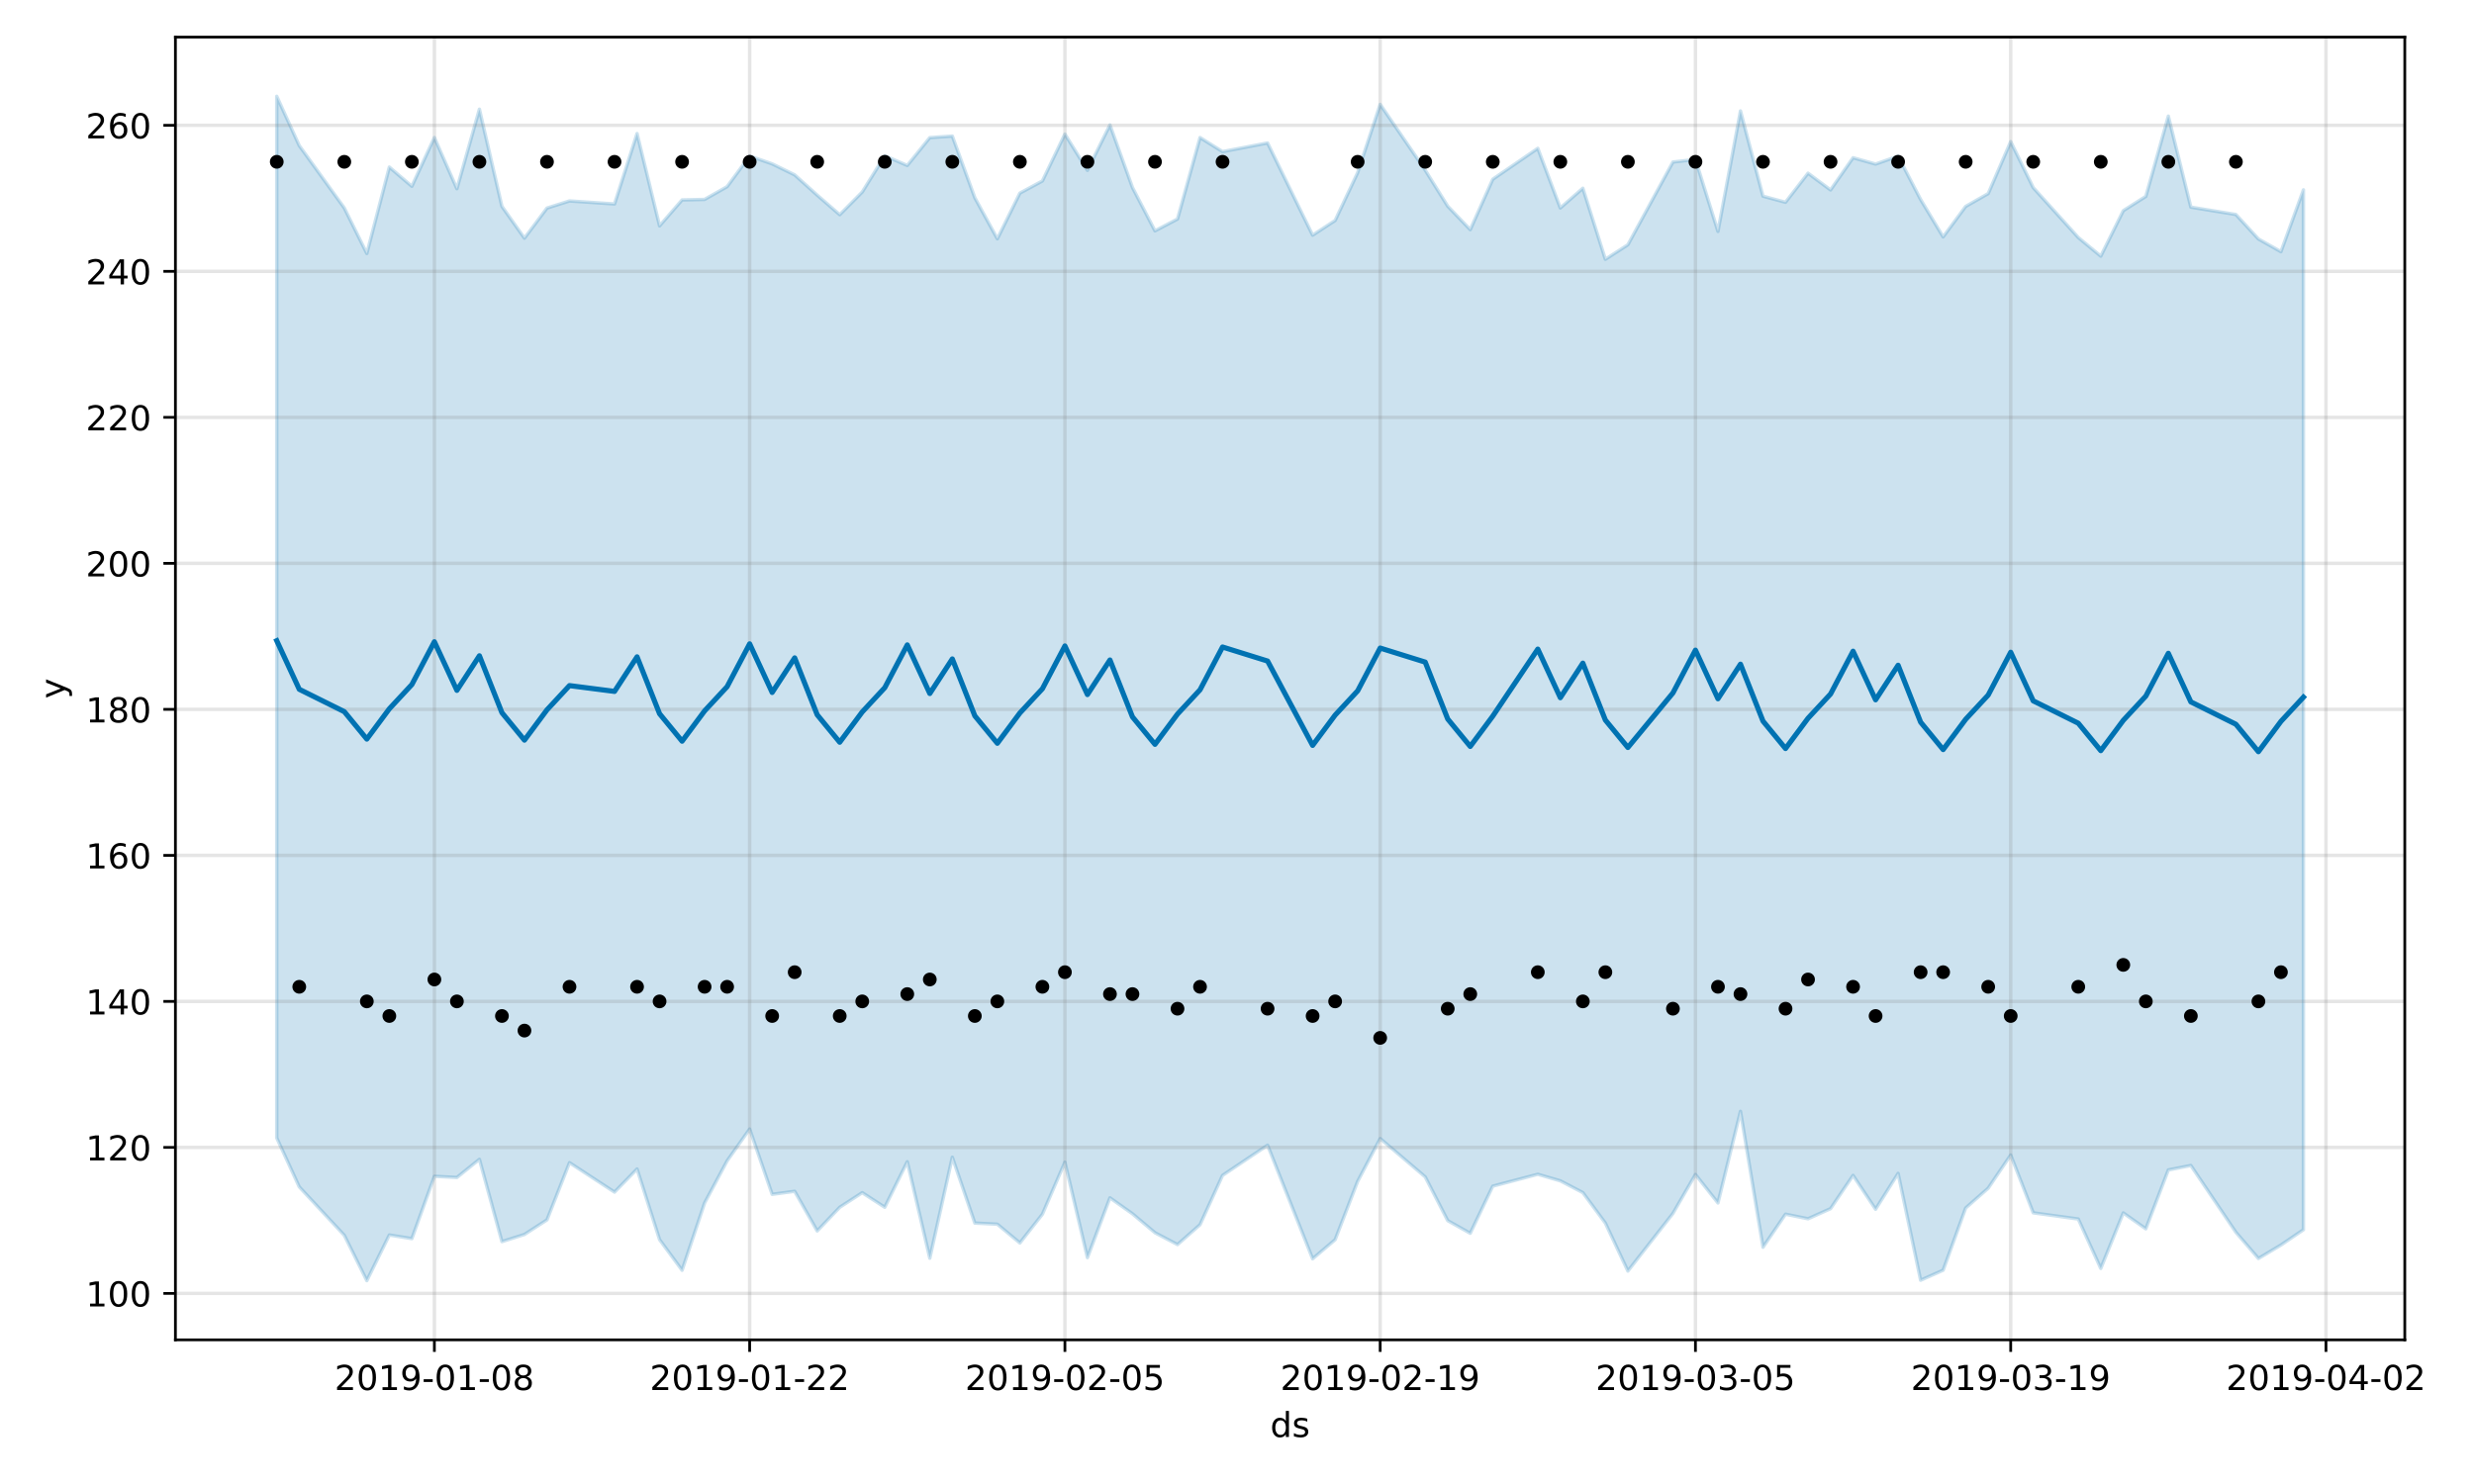 <?xml version="1.0" encoding="utf-8" standalone="no"?>
<!DOCTYPE svg PUBLIC "-//W3C//DTD SVG 1.1//EN"
  "http://www.w3.org/Graphics/SVG/1.1/DTD/svg11.dtd">
<!-- Created with matplotlib (https://matplotlib.org/) -->
<svg height="432pt" version="1.1" viewBox="0 0 720 432" width="720pt" xmlns="http://www.w3.org/2000/svg" xmlns:xlink="http://www.w3.org/1999/xlink">
 <defs>
  <style type="text/css">
*{stroke-linecap:butt;stroke-linejoin:round;}
  </style>
 </defs>
 <g id="figure_1">
  <g id="patch_1">
   <path d="M 0 432 
L 720 432 
L 720 0 
L 0 0 
z
" style="fill:#ffffff;"/>
  </g>
  <g id="axes_1">
   <g id="patch_2">
    <path d="M 51.05 390.04 
L 699.857 390.04 
L 699.857 10.8 
L 51.05 10.8 
z
" style="fill:#ffffff;"/>
   </g>
   <g id="PolyCollection_1">
    <defs>
     <path d="M 80.541 -403.962 
L 80.541 -100.739 
L 87.095 -86.488 
L 100.202 -72.391 
L 106.756 -59.198 
L 113.309 -72.485 
L 119.863 -71.429 
L 126.417 -89.574 
L 132.97 -89.228 
L 139.524 -94.516 
L 146.077 -70.561 
L 152.631 -72.641 
L 159.185 -76.888 
L 165.738 -93.534 
L 178.845 -84.968 
L 185.399 -91.695 
L 191.953 -71.137 
L 198.506 -62.214 
L 205.06 -81.806 
L 211.613 -94.067 
L 218.167 -103.34 
L 224.721 -84.323 
L 231.274 -85.206 
L 237.828 -73.66 
L 244.381 -80.549 
L 250.935 -84.809 
L 257.489 -80.556 
L 264.042 -93.808 
L 270.596 -65.728 
L 277.15 -95.125 
L 283.703 -75.952 
L 290.257 -75.625 
L 296.81 -70.169 
L 303.364 -78.528 
L 309.918 -93.688 
L 316.471 -65.897 
L 323.025 -83.305 
L 329.578 -78.662 
L 336.132 -73.147 
L 342.686 -69.699 
L 349.239 -75.478 
L 355.793 -89.835 
L 368.9 -98.627 
L 382.007 -65.561 
L 388.561 -71.111 
L 395.114 -88.087 
L 401.668 -100.563 
L 414.775 -89.403 
L 421.329 -76.664 
L 427.883 -72.982 
L 434.436 -86.705 
L 447.543 -90.158 
L 454.097 -88.25 
L 460.651 -84.827 
L 467.204 -75.946 
L 473.758 -61.991 
L 486.865 -78.76 
L 493.419 -90.107 
L 499.972 -81.813 
L 506.526 -108.487 
L 513.079 -68.916 
L 519.633 -78.54 
L 526.187 -77.208 
L 532.74 -80.148 
L 539.294 -89.836 
L 545.847 -79.975 
L 552.401 -90.422 
L 558.955 -59.319 
L 565.508 -62.237 
L 572.062 -80.337 
L 578.616 -86.107 
L 585.169 -95.775 
L 591.723 -78.938 
L 604.83 -77.134 
L 611.384 -62.753 
L 617.937 -78.911 
L 624.491 -74.282 
L 631.044 -91.423 
L 637.598 -92.714 
L 650.705 -73.277 
L 657.259 -65.657 
L 663.812 -69.564 
L 670.366 -74.022 
L 670.366 -376.733 
L 670.366 -376.733 
L 663.812 -358.731 
L 657.259 -362.439 
L 650.705 -369.561 
L 637.598 -371.7 
L 631.044 -398.192 
L 624.491 -374.824 
L 617.937 -370.674 
L 611.384 -357.437 
L 604.83 -362.867 
L 591.723 -377.385 
L 585.169 -390.777 
L 578.616 -375.646 
L 572.062 -371.911 
L 565.508 -363.042 
L 558.955 -373.931 
L 552.401 -386.554 
L 545.847 -384.239 
L 539.294 -386.082 
L 532.74 -376.707 
L 526.187 -381.581 
L 519.633 -373.123 
L 513.079 -374.892 
L 506.526 -399.706 
L 499.972 -364.64 
L 493.419 -385.574 
L 486.865 -384.834 
L 473.758 -360.752 
L 467.204 -356.523 
L 460.651 -377.209 
L 454.097 -371.452 
L 447.543 -388.813 
L 434.436 -379.826 
L 427.883 -365.145 
L 421.329 -371.977 
L 414.775 -382.474 
L 401.668 -401.613 
L 395.114 -381.74 
L 388.561 -367.821 
L 382.007 -363.542 
L 368.9 -390.383 
L 355.793 -387.862 
L 349.239 -391.961 
L 342.686 -368.245 
L 336.132 -364.803 
L 329.578 -377.423 
L 323.025 -395.629 
L 316.471 -382.413 
L 309.918 -392.976 
L 303.364 -379.322 
L 296.81 -375.782 
L 290.257 -362.484 
L 283.703 -374.441 
L 277.15 -392.39 
L 270.596 -391.936 
L 264.042 -383.837 
L 257.489 -386.652 
L 250.935 -376.107 
L 244.381 -369.502 
L 237.828 -375.201 
L 231.274 -381.097 
L 224.721 -384.301 
L 218.167 -386.576 
L 211.613 -377.67 
L 205.06 -373.947 
L 198.506 -373.801 
L 191.953 -366.245 
L 185.399 -393.124 
L 178.845 -372.632 
L 165.738 -373.506 
L 159.185 -371.432 
L 152.631 -362.668 
L 146.077 -371.921 
L 139.524 -400.209 
L 132.97 -377.061 
L 126.417 -391.971 
L 119.863 -377.769 
L 113.309 -383.36 
L 106.756 -358.214 
L 100.202 -371.462 
L 87.095 -389.612 
L 80.541 -403.962 
z
" id="m9358a625f0" style="stroke:#0072b2;stroke-opacity:0.2;"/>
    </defs>
    <g clip-path="url(#pbe0674713d)">
     <use style="fill:#0072b2;fill-opacity:0.2;stroke:#0072b2;stroke-opacity:0.2;" x="0" xlink:href="#m9358a625f0" y="432"/>
    </g>
   </g>
   <g id="matplotlib.axis_1">
    <g id="xtick_1">
     <g id="line2d_1">
      <path clip-path="url(#pbe0674713d)" d="M 126.417 390.04 
L 126.417 10.8 
" style="fill:none;stroke:#808080;stroke-linecap:square;stroke-opacity:0.2;"/>
     </g>
     <g id="line2d_2">
      <defs>
       <path d="M 0 0 
L 0 3.5 
" id="mb9536c4f52" style="stroke:#000000;stroke-width:0.8;"/>
      </defs>
      <g>
       <use style="stroke:#000000;stroke-width:0.8;" x="126.417" xlink:href="#mb9536c4f52" y="390.04"/>
      </g>
     </g>
     <g id="text_1">
      <!-- 2019-01-08 -->
      <defs>
       <path d="M 19.188 8.297 
L 53.609 8.297 
L 53.609 0 
L 7.328 0 
L 7.328 8.297 
Q 12.938 14.109 22.625 23.891 
Q 32.328 33.688 34.812 36.531 
Q 39.547 41.844 41.422 45.531 
Q 43.312 49.219 43.312 52.781 
Q 43.312 58.594 39.234 62.25 
Q 35.156 65.922 28.609 65.922 
Q 23.969 65.922 18.812 64.312 
Q 13.672 62.703 7.812 59.422 
L 7.812 69.391 
Q 13.766 71.781 18.938 73 
Q 24.125 74.219 28.422 74.219 
Q 39.75 74.219 46.484 68.547 
Q 53.219 62.891 53.219 53.422 
Q 53.219 48.922 51.531 44.891 
Q 49.859 40.875 45.406 35.406 
Q 44.188 33.984 37.641 27.219 
Q 31.109 20.453 19.188 8.297 
z
" id="DejaVuSans-50"/>
       <path d="M 31.781 66.406 
Q 24.172 66.406 20.328 58.906 
Q 16.5 51.422 16.5 36.375 
Q 16.5 21.391 20.328 13.891 
Q 24.172 6.391 31.781 6.391 
Q 39.453 6.391 43.281 13.891 
Q 47.125 21.391 47.125 36.375 
Q 47.125 51.422 43.281 58.906 
Q 39.453 66.406 31.781 66.406 
z
M 31.781 74.219 
Q 44.047 74.219 50.516 64.516 
Q 56.984 54.828 56.984 36.375 
Q 56.984 17.969 50.516 8.266 
Q 44.047 -1.422 31.781 -1.422 
Q 19.531 -1.422 13.062 8.266 
Q 6.594 17.969 6.594 36.375 
Q 6.594 54.828 13.062 64.516 
Q 19.531 74.219 31.781 74.219 
z
" id="DejaVuSans-48"/>
       <path d="M 12.406 8.297 
L 28.516 8.297 
L 28.516 63.922 
L 10.984 60.406 
L 10.984 69.391 
L 28.422 72.906 
L 38.281 72.906 
L 38.281 8.297 
L 54.391 8.297 
L 54.391 0 
L 12.406 0 
z
" id="DejaVuSans-49"/>
       <path d="M 10.984 1.516 
L 10.984 10.5 
Q 14.703 8.734 18.5 7.812 
Q 22.312 6.891 25.984 6.891 
Q 35.75 6.891 40.891 13.453 
Q 46.047 20.016 46.781 33.406 
Q 43.953 29.203 39.594 26.953 
Q 35.25 24.703 29.984 24.703 
Q 19.047 24.703 12.672 31.312 
Q 6.297 37.938 6.297 49.422 
Q 6.297 60.641 12.938 67.422 
Q 19.578 74.219 30.609 74.219 
Q 43.266 74.219 49.922 64.516 
Q 56.594 54.828 56.594 36.375 
Q 56.594 19.141 48.406 8.859 
Q 40.234 -1.422 26.422 -1.422 
Q 22.703 -1.422 18.891 -0.688 
Q 15.094 0.047 10.984 1.516 
z
M 30.609 32.422 
Q 37.25 32.422 41.125 36.953 
Q 45.016 41.5 45.016 49.422 
Q 45.016 57.281 41.125 61.844 
Q 37.25 66.406 30.609 66.406 
Q 23.969 66.406 20.094 61.844 
Q 16.219 57.281 16.219 49.422 
Q 16.219 41.5 20.094 36.953 
Q 23.969 32.422 30.609 32.422 
z
" id="DejaVuSans-57"/>
       <path d="M 4.891 31.391 
L 31.203 31.391 
L 31.203 23.391 
L 4.891 23.391 
z
" id="DejaVuSans-45"/>
       <path d="M 31.781 34.625 
Q 24.75 34.625 20.719 30.859 
Q 16.703 27.094 16.703 20.516 
Q 16.703 13.922 20.719 10.156 
Q 24.75 6.391 31.781 6.391 
Q 38.812 6.391 42.859 10.172 
Q 46.922 13.969 46.922 20.516 
Q 46.922 27.094 42.891 30.859 
Q 38.875 34.625 31.781 34.625 
z
M 21.922 38.812 
Q 15.578 40.375 12.031 44.719 
Q 8.5 49.078 8.5 55.328 
Q 8.5 64.062 14.719 69.141 
Q 20.953 74.219 31.781 74.219 
Q 42.672 74.219 48.875 69.141 
Q 55.078 64.062 55.078 55.328 
Q 55.078 49.078 51.531 44.719 
Q 48 40.375 41.703 38.812 
Q 48.828 37.156 52.797 32.312 
Q 56.781 27.484 56.781 20.516 
Q 56.781 9.906 50.312 4.234 
Q 43.844 -1.422 31.781 -1.422 
Q 19.734 -1.422 13.25 4.234 
Q 6.781 9.906 6.781 20.516 
Q 6.781 27.484 10.781 32.312 
Q 14.797 37.156 21.922 38.812 
z
M 18.312 54.391 
Q 18.312 48.734 21.844 45.562 
Q 25.391 42.391 31.781 42.391 
Q 38.141 42.391 41.719 45.562 
Q 45.312 48.734 45.312 54.391 
Q 45.312 60.062 41.719 63.234 
Q 38.141 66.406 31.781 66.406 
Q 25.391 66.406 21.844 63.234 
Q 18.312 60.062 18.312 54.391 
z
" id="DejaVuSans-56"/>
      </defs>
      <g transform="translate(97.359 404.638)scale(0.1 -0.1)">
       <use xlink:href="#DejaVuSans-50"/>
       <use x="63.623" xlink:href="#DejaVuSans-48"/>
       <use x="127.246" xlink:href="#DejaVuSans-49"/>
       <use x="190.869" xlink:href="#DejaVuSans-57"/>
       <use x="254.492" xlink:href="#DejaVuSans-45"/>
       <use x="290.576" xlink:href="#DejaVuSans-48"/>
       <use x="354.199" xlink:href="#DejaVuSans-49"/>
       <use x="417.822" xlink:href="#DejaVuSans-45"/>
       <use x="453.906" xlink:href="#DejaVuSans-48"/>
       <use x="517.529" xlink:href="#DejaVuSans-56"/>
      </g>
     </g>
    </g>
    <g id="xtick_2">
     <g id="line2d_3">
      <path clip-path="url(#pbe0674713d)" d="M 218.167 390.04 
L 218.167 10.8 
" style="fill:none;stroke:#808080;stroke-linecap:square;stroke-opacity:0.2;"/>
     </g>
     <g id="line2d_4">
      <g>
       <use style="stroke:#000000;stroke-width:0.8;" x="218.167" xlink:href="#mb9536c4f52" y="390.04"/>
      </g>
     </g>
     <g id="text_2">
      <!-- 2019-01-22 -->
      <g transform="translate(189.109 404.638)scale(0.1 -0.1)">
       <use xlink:href="#DejaVuSans-50"/>
       <use x="63.623" xlink:href="#DejaVuSans-48"/>
       <use x="127.246" xlink:href="#DejaVuSans-49"/>
       <use x="190.869" xlink:href="#DejaVuSans-57"/>
       <use x="254.492" xlink:href="#DejaVuSans-45"/>
       <use x="290.576" xlink:href="#DejaVuSans-48"/>
       <use x="354.199" xlink:href="#DejaVuSans-49"/>
       <use x="417.822" xlink:href="#DejaVuSans-45"/>
       <use x="453.906" xlink:href="#DejaVuSans-50"/>
       <use x="517.529" xlink:href="#DejaVuSans-50"/>
      </g>
     </g>
    </g>
    <g id="xtick_3">
     <g id="line2d_5">
      <path clip-path="url(#pbe0674713d)" d="M 309.918 390.04 
L 309.918 10.8 
" style="fill:none;stroke:#808080;stroke-linecap:square;stroke-opacity:0.2;"/>
     </g>
     <g id="line2d_6">
      <g>
       <use style="stroke:#000000;stroke-width:0.8;" x="309.918" xlink:href="#mb9536c4f52" y="390.04"/>
      </g>
     </g>
     <g id="text_3">
      <!-- 2019-02-05 -->
      <defs>
       <path d="M 10.797 72.906 
L 49.516 72.906 
L 49.516 64.594 
L 19.828 64.594 
L 19.828 46.734 
Q 21.969 47.469 24.109 47.828 
Q 26.266 48.188 28.422 48.188 
Q 40.625 48.188 47.75 41.5 
Q 54.891 34.812 54.891 23.391 
Q 54.891 11.625 47.562 5.094 
Q 40.234 -1.422 26.906 -1.422 
Q 22.312 -1.422 17.547 -0.641 
Q 12.797 0.141 7.719 1.703 
L 7.719 11.625 
Q 12.109 9.234 16.797 8.062 
Q 21.484 6.891 26.703 6.891 
Q 35.156 6.891 40.078 11.328 
Q 45.016 15.766 45.016 23.391 
Q 45.016 31 40.078 35.438 
Q 35.156 39.891 26.703 39.891 
Q 22.75 39.891 18.812 39.016 
Q 14.891 38.141 10.797 36.281 
z
" id="DejaVuSans-53"/>
      </defs>
      <g transform="translate(280.86 404.638)scale(0.1 -0.1)">
       <use xlink:href="#DejaVuSans-50"/>
       <use x="63.623" xlink:href="#DejaVuSans-48"/>
       <use x="127.246" xlink:href="#DejaVuSans-49"/>
       <use x="190.869" xlink:href="#DejaVuSans-57"/>
       <use x="254.492" xlink:href="#DejaVuSans-45"/>
       <use x="290.576" xlink:href="#DejaVuSans-48"/>
       <use x="354.199" xlink:href="#DejaVuSans-50"/>
       <use x="417.822" xlink:href="#DejaVuSans-45"/>
       <use x="453.906" xlink:href="#DejaVuSans-48"/>
       <use x="517.529" xlink:href="#DejaVuSans-53"/>
      </g>
     </g>
    </g>
    <g id="xtick_4">
     <g id="line2d_7">
      <path clip-path="url(#pbe0674713d)" d="M 401.668 390.04 
L 401.668 10.8 
" style="fill:none;stroke:#808080;stroke-linecap:square;stroke-opacity:0.2;"/>
     </g>
     <g id="line2d_8">
      <g>
       <use style="stroke:#000000;stroke-width:0.8;" x="401.668" xlink:href="#mb9536c4f52" y="390.04"/>
      </g>
     </g>
     <g id="text_4">
      <!-- 2019-02-19 -->
      <g transform="translate(372.61 404.638)scale(0.1 -0.1)">
       <use xlink:href="#DejaVuSans-50"/>
       <use x="63.623" xlink:href="#DejaVuSans-48"/>
       <use x="127.246" xlink:href="#DejaVuSans-49"/>
       <use x="190.869" xlink:href="#DejaVuSans-57"/>
       <use x="254.492" xlink:href="#DejaVuSans-45"/>
       <use x="290.576" xlink:href="#DejaVuSans-48"/>
       <use x="354.199" xlink:href="#DejaVuSans-50"/>
       <use x="417.822" xlink:href="#DejaVuSans-45"/>
       <use x="453.906" xlink:href="#DejaVuSans-49"/>
       <use x="517.529" xlink:href="#DejaVuSans-57"/>
      </g>
     </g>
    </g>
    <g id="xtick_5">
     <g id="line2d_9">
      <path clip-path="url(#pbe0674713d)" d="M 493.419 390.04 
L 493.419 10.8 
" style="fill:none;stroke:#808080;stroke-linecap:square;stroke-opacity:0.2;"/>
     </g>
     <g id="line2d_10">
      <g>
       <use style="stroke:#000000;stroke-width:0.8;" x="493.419" xlink:href="#mb9536c4f52" y="390.04"/>
      </g>
     </g>
     <g id="text_5">
      <!-- 2019-03-05 -->
      <defs>
       <path d="M 40.578 39.312 
Q 47.656 37.797 51.625 33 
Q 55.609 28.219 55.609 21.188 
Q 55.609 10.406 48.188 4.484 
Q 40.766 -1.422 27.094 -1.422 
Q 22.516 -1.422 17.656 -0.516 
Q 12.797 0.391 7.625 2.203 
L 7.625 11.719 
Q 11.719 9.328 16.594 8.109 
Q 21.484 6.891 26.812 6.891 
Q 36.078 6.891 40.938 10.547 
Q 45.797 14.203 45.797 21.188 
Q 45.797 27.641 41.281 31.266 
Q 36.766 34.906 28.719 34.906 
L 20.219 34.906 
L 20.219 43.016 
L 29.109 43.016 
Q 36.375 43.016 40.234 45.922 
Q 44.094 48.828 44.094 54.297 
Q 44.094 59.906 40.109 62.906 
Q 36.141 65.922 28.719 65.922 
Q 24.656 65.922 20.016 65.031 
Q 15.375 64.156 9.812 62.312 
L 9.812 71.094 
Q 15.438 72.656 20.344 73.438 
Q 25.25 74.219 29.594 74.219 
Q 40.828 74.219 47.359 69.109 
Q 53.906 64.016 53.906 55.328 
Q 53.906 49.266 50.438 45.094 
Q 46.969 40.922 40.578 39.312 
z
" id="DejaVuSans-51"/>
      </defs>
      <g transform="translate(464.361 404.638)scale(0.1 -0.1)">
       <use xlink:href="#DejaVuSans-50"/>
       <use x="63.623" xlink:href="#DejaVuSans-48"/>
       <use x="127.246" xlink:href="#DejaVuSans-49"/>
       <use x="190.869" xlink:href="#DejaVuSans-57"/>
       <use x="254.492" xlink:href="#DejaVuSans-45"/>
       <use x="290.576" xlink:href="#DejaVuSans-48"/>
       <use x="354.199" xlink:href="#DejaVuSans-51"/>
       <use x="417.822" xlink:href="#DejaVuSans-45"/>
       <use x="453.906" xlink:href="#DejaVuSans-48"/>
       <use x="517.529" xlink:href="#DejaVuSans-53"/>
      </g>
     </g>
    </g>
    <g id="xtick_6">
     <g id="line2d_11">
      <path clip-path="url(#pbe0674713d)" d="M 585.169 390.04 
L 585.169 10.8 
" style="fill:none;stroke:#808080;stroke-linecap:square;stroke-opacity:0.2;"/>
     </g>
     <g id="line2d_12">
      <g>
       <use style="stroke:#000000;stroke-width:0.8;" x="585.169" xlink:href="#mb9536c4f52" y="390.04"/>
      </g>
     </g>
     <g id="text_6">
      <!-- 2019-03-19 -->
      <g transform="translate(556.111 404.638)scale(0.1 -0.1)">
       <use xlink:href="#DejaVuSans-50"/>
       <use x="63.623" xlink:href="#DejaVuSans-48"/>
       <use x="127.246" xlink:href="#DejaVuSans-49"/>
       <use x="190.869" xlink:href="#DejaVuSans-57"/>
       <use x="254.492" xlink:href="#DejaVuSans-45"/>
       <use x="290.576" xlink:href="#DejaVuSans-48"/>
       <use x="354.199" xlink:href="#DejaVuSans-51"/>
       <use x="417.822" xlink:href="#DejaVuSans-45"/>
       <use x="453.906" xlink:href="#DejaVuSans-49"/>
       <use x="517.529" xlink:href="#DejaVuSans-57"/>
      </g>
     </g>
    </g>
    <g id="xtick_7">
     <g id="line2d_13">
      <path clip-path="url(#pbe0674713d)" d="M 676.92 390.04 
L 676.92 10.8 
" style="fill:none;stroke:#808080;stroke-linecap:square;stroke-opacity:0.2;"/>
     </g>
     <g id="line2d_14">
      <g>
       <use style="stroke:#000000;stroke-width:0.8;" x="676.92" xlink:href="#mb9536c4f52" y="390.04"/>
      </g>
     </g>
     <g id="text_7">
      <!-- 2019-04-02 -->
      <defs>
       <path d="M 37.797 64.312 
L 12.891 25.391 
L 37.797 25.391 
z
M 35.203 72.906 
L 47.609 72.906 
L 47.609 25.391 
L 58.016 25.391 
L 58.016 17.188 
L 47.609 17.188 
L 47.609 0 
L 37.797 0 
L 37.797 17.188 
L 4.891 17.188 
L 4.891 26.703 
z
" id="DejaVuSans-52"/>
      </defs>
      <g transform="translate(647.862 404.638)scale(0.1 -0.1)">
       <use xlink:href="#DejaVuSans-50"/>
       <use x="63.623" xlink:href="#DejaVuSans-48"/>
       <use x="127.246" xlink:href="#DejaVuSans-49"/>
       <use x="190.869" xlink:href="#DejaVuSans-57"/>
       <use x="254.492" xlink:href="#DejaVuSans-45"/>
       <use x="290.576" xlink:href="#DejaVuSans-48"/>
       <use x="354.199" xlink:href="#DejaVuSans-52"/>
       <use x="417.822" xlink:href="#DejaVuSans-45"/>
       <use x="453.906" xlink:href="#DejaVuSans-48"/>
       <use x="517.529" xlink:href="#DejaVuSans-50"/>
      </g>
     </g>
    </g>
    <g id="text_8">
     <!-- ds -->
     <defs>
      <path d="M 45.406 46.391 
L 45.406 75.984 
L 54.391 75.984 
L 54.391 0 
L 45.406 0 
L 45.406 8.203 
Q 42.578 3.328 38.25 0.953 
Q 33.938 -1.422 27.875 -1.422 
Q 17.969 -1.422 11.734 6.484 
Q 5.516 14.406 5.516 27.297 
Q 5.516 40.188 11.734 48.094 
Q 17.969 56 27.875 56 
Q 33.938 56 38.25 53.625 
Q 42.578 51.266 45.406 46.391 
z
M 14.797 27.297 
Q 14.797 17.391 18.875 11.75 
Q 22.953 6.109 30.078 6.109 
Q 37.203 6.109 41.297 11.75 
Q 45.406 17.391 45.406 27.297 
Q 45.406 37.203 41.297 42.844 
Q 37.203 48.484 30.078 48.484 
Q 22.953 48.484 18.875 42.844 
Q 14.797 37.203 14.797 27.297 
z
" id="DejaVuSans-100"/>
      <path d="M 44.281 53.078 
L 44.281 44.578 
Q 40.484 46.531 36.375 47.5 
Q 32.281 48.484 27.875 48.484 
Q 21.188 48.484 17.844 46.438 
Q 14.5 44.391 14.5 40.281 
Q 14.5 37.156 16.891 35.375 
Q 19.281 33.594 26.516 31.984 
L 29.594 31.297 
Q 39.156 29.25 43.188 25.516 
Q 47.219 21.781 47.219 15.094 
Q 47.219 7.469 41.188 3.016 
Q 35.156 -1.422 24.609 -1.422 
Q 20.219 -1.422 15.453 -0.562 
Q 10.688 0.297 5.422 2 
L 5.422 11.281 
Q 10.406 8.688 15.234 7.391 
Q 20.062 6.109 24.812 6.109 
Q 31.156 6.109 34.562 8.281 
Q 37.984 10.453 37.984 14.406 
Q 37.984 18.062 35.516 20.016 
Q 33.062 21.969 24.703 23.781 
L 21.578 24.516 
Q 13.234 26.266 9.516 29.906 
Q 5.812 33.547 5.812 39.891 
Q 5.812 47.609 11.281 51.797 
Q 16.75 56 26.812 56 
Q 31.781 56 36.172 55.266 
Q 40.578 54.547 44.281 53.078 
z
" id="DejaVuSans-115"/>
     </defs>
     <g transform="translate(369.675 418.317)scale(0.1 -0.1)">
      <use xlink:href="#DejaVuSans-100"/>
      <use x="63.477" xlink:href="#DejaVuSans-115"/>
     </g>
    </g>
   </g>
   <g id="matplotlib.axis_2">
    <g id="ytick_1">
     <g id="line2d_15">
      <path clip-path="url(#pbe0674713d)" d="M 51.05 376.52 
L 699.857 376.52 
" style="fill:none;stroke:#808080;stroke-linecap:square;stroke-opacity:0.2;"/>
     </g>
     <g id="line2d_16">
      <defs>
       <path d="M 0 0 
L -3.5 0 
" id="m1a8df18232" style="stroke:#000000;stroke-width:0.8;"/>
      </defs>
      <g>
       <use style="stroke:#000000;stroke-width:0.8;" x="51.05" xlink:href="#m1a8df18232" y="376.52"/>
      </g>
     </g>
     <g id="text_9">
      <!-- 100 -->
      <g transform="translate(24.962 380.319)scale(0.1 -0.1)">
       <use xlink:href="#DejaVuSans-49"/>
       <use x="63.623" xlink:href="#DejaVuSans-48"/>
       <use x="127.246" xlink:href="#DejaVuSans-48"/>
      </g>
     </g>
    </g>
    <g id="ytick_2">
     <g id="line2d_17">
      <path clip-path="url(#pbe0674713d)" d="M 51.05 334.015 
L 699.857 334.015 
" style="fill:none;stroke:#808080;stroke-linecap:square;stroke-opacity:0.2;"/>
     </g>
     <g id="line2d_18">
      <g>
       <use style="stroke:#000000;stroke-width:0.8;" x="51.05" xlink:href="#m1a8df18232" y="334.015"/>
      </g>
     </g>
     <g id="text_10">
      <!-- 120 -->
      <g transform="translate(24.962 337.814)scale(0.1 -0.1)">
       <use xlink:href="#DejaVuSans-49"/>
       <use x="63.623" xlink:href="#DejaVuSans-50"/>
       <use x="127.246" xlink:href="#DejaVuSans-48"/>
      </g>
     </g>
    </g>
    <g id="ytick_3">
     <g id="line2d_19">
      <path clip-path="url(#pbe0674713d)" d="M 51.05 291.51 
L 699.857 291.51 
" style="fill:none;stroke:#808080;stroke-linecap:square;stroke-opacity:0.2;"/>
     </g>
     <g id="line2d_20">
      <g>
       <use style="stroke:#000000;stroke-width:0.8;" x="51.05" xlink:href="#m1a8df18232" y="291.51"/>
      </g>
     </g>
     <g id="text_11">
      <!-- 140 -->
      <g transform="translate(24.962 295.309)scale(0.1 -0.1)">
       <use xlink:href="#DejaVuSans-49"/>
       <use x="63.623" xlink:href="#DejaVuSans-52"/>
       <use x="127.246" xlink:href="#DejaVuSans-48"/>
      </g>
     </g>
    </g>
    <g id="ytick_4">
     <g id="line2d_21">
      <path clip-path="url(#pbe0674713d)" d="M 51.05 249.004 
L 699.857 249.004 
" style="fill:none;stroke:#808080;stroke-linecap:square;stroke-opacity:0.2;"/>
     </g>
     <g id="line2d_22">
      <g>
       <use style="stroke:#000000;stroke-width:0.8;" x="51.05" xlink:href="#m1a8df18232" y="249.004"/>
      </g>
     </g>
     <g id="text_12">
      <!-- 160 -->
      <defs>
       <path d="M 33.016 40.375 
Q 26.375 40.375 22.484 35.828 
Q 18.609 31.297 18.609 23.391 
Q 18.609 15.531 22.484 10.953 
Q 26.375 6.391 33.016 6.391 
Q 39.656 6.391 43.531 10.953 
Q 47.406 15.531 47.406 23.391 
Q 47.406 31.297 43.531 35.828 
Q 39.656 40.375 33.016 40.375 
z
M 52.594 71.297 
L 52.594 62.312 
Q 48.875 64.062 45.094 64.984 
Q 41.312 65.922 37.594 65.922 
Q 27.828 65.922 22.672 59.328 
Q 17.531 52.734 16.797 39.406 
Q 19.672 43.656 24.016 45.922 
Q 28.375 48.188 33.594 48.188 
Q 44.578 48.188 50.953 41.516 
Q 57.328 34.859 57.328 23.391 
Q 57.328 12.156 50.688 5.359 
Q 44.047 -1.422 33.016 -1.422 
Q 20.359 -1.422 13.672 8.266 
Q 6.984 17.969 6.984 36.375 
Q 6.984 53.656 15.188 63.938 
Q 23.391 74.219 37.203 74.219 
Q 40.922 74.219 44.703 73.484 
Q 48.484 72.75 52.594 71.297 
z
" id="DejaVuSans-54"/>
      </defs>
      <g transform="translate(24.962 252.804)scale(0.1 -0.1)">
       <use xlink:href="#DejaVuSans-49"/>
       <use x="63.623" xlink:href="#DejaVuSans-54"/>
       <use x="127.246" xlink:href="#DejaVuSans-48"/>
      </g>
     </g>
    </g>
    <g id="ytick_5">
     <g id="line2d_23">
      <path clip-path="url(#pbe0674713d)" d="M 51.05 206.499 
L 699.857 206.499 
" style="fill:none;stroke:#808080;stroke-linecap:square;stroke-opacity:0.2;"/>
     </g>
     <g id="line2d_24">
      <g>
       <use style="stroke:#000000;stroke-width:0.8;" x="51.05" xlink:href="#m1a8df18232" y="206.499"/>
      </g>
     </g>
     <g id="text_13">
      <!-- 180 -->
      <g transform="translate(24.962 210.299)scale(0.1 -0.1)">
       <use xlink:href="#DejaVuSans-49"/>
       <use x="63.623" xlink:href="#DejaVuSans-56"/>
       <use x="127.246" xlink:href="#DejaVuSans-48"/>
      </g>
     </g>
    </g>
    <g id="ytick_6">
     <g id="line2d_25">
      <path clip-path="url(#pbe0674713d)" d="M 51.05 163.994 
L 699.857 163.994 
" style="fill:none;stroke:#808080;stroke-linecap:square;stroke-opacity:0.2;"/>
     </g>
     <g id="line2d_26">
      <g>
       <use style="stroke:#000000;stroke-width:0.8;" x="51.05" xlink:href="#m1a8df18232" y="163.994"/>
      </g>
     </g>
     <g id="text_14">
      <!-- 200 -->
      <g transform="translate(24.962 167.794)scale(0.1 -0.1)">
       <use xlink:href="#DejaVuSans-50"/>
       <use x="63.623" xlink:href="#DejaVuSans-48"/>
       <use x="127.246" xlink:href="#DejaVuSans-48"/>
      </g>
     </g>
    </g>
    <g id="ytick_7">
     <g id="line2d_27">
      <path clip-path="url(#pbe0674713d)" d="M 51.05 121.489 
L 699.857 121.489 
" style="fill:none;stroke:#808080;stroke-linecap:square;stroke-opacity:0.2;"/>
     </g>
     <g id="line2d_28">
      <g>
       <use style="stroke:#000000;stroke-width:0.8;" x="51.05" xlink:href="#m1a8df18232" y="121.489"/>
      </g>
     </g>
     <g id="text_15">
      <!-- 220 -->
      <g transform="translate(24.962 125.289)scale(0.1 -0.1)">
       <use xlink:href="#DejaVuSans-50"/>
       <use x="63.623" xlink:href="#DejaVuSans-50"/>
       <use x="127.246" xlink:href="#DejaVuSans-48"/>
      </g>
     </g>
    </g>
    <g id="ytick_8">
     <g id="line2d_29">
      <path clip-path="url(#pbe0674713d)" d="M 51.05 78.984 
L 699.857 78.984 
" style="fill:none;stroke:#808080;stroke-linecap:square;stroke-opacity:0.2;"/>
     </g>
     <g id="line2d_30">
      <g>
       <use style="stroke:#000000;stroke-width:0.8;" x="51.05" xlink:href="#m1a8df18232" y="78.984"/>
      </g>
     </g>
     <g id="text_16">
      <!-- 240 -->
      <g transform="translate(24.962 82.783)scale(0.1 -0.1)">
       <use xlink:href="#DejaVuSans-50"/>
       <use x="63.623" xlink:href="#DejaVuSans-52"/>
       <use x="127.246" xlink:href="#DejaVuSans-48"/>
      </g>
     </g>
    </g>
    <g id="ytick_9">
     <g id="line2d_31">
      <path clip-path="url(#pbe0674713d)" d="M 51.05 36.479 
L 699.857 36.479 
" style="fill:none;stroke:#808080;stroke-linecap:square;stroke-opacity:0.2;"/>
     </g>
     <g id="line2d_32">
      <g>
       <use style="stroke:#000000;stroke-width:0.8;" x="51.05" xlink:href="#m1a8df18232" y="36.479"/>
      </g>
     </g>
     <g id="text_17">
      <!-- 260 -->
      <g transform="translate(24.962 40.278)scale(0.1 -0.1)">
       <use xlink:href="#DejaVuSans-50"/>
       <use x="63.623" xlink:href="#DejaVuSans-54"/>
       <use x="127.246" xlink:href="#DejaVuSans-48"/>
      </g>
     </g>
    </g>
    <g id="text_18">
     <!-- y -->
     <defs>
      <path d="M 32.172 -5.078 
Q 28.375 -14.844 24.75 -17.812 
Q 21.141 -20.797 15.094 -20.797 
L 7.906 -20.797 
L 7.906 -13.281 
L 13.188 -13.281 
Q 16.891 -13.281 18.938 -11.516 
Q 21 -9.766 23.484 -3.219 
L 25.094 0.875 
L 2.984 54.688 
L 12.5 54.688 
L 29.594 11.922 
L 46.688 54.688 
L 56.203 54.688 
z
" id="DejaVuSans-121"/>
     </defs>
     <g transform="translate(18.883 203.379)rotate(-90)scale(0.1 -0.1)">
      <use xlink:href="#DejaVuSans-121"/>
     </g>
    </g>
   </g>
   <g id="line2d_33">
    <defs>
     <path d="M 0 1.5 
C 0.398 1.5 0.779 1.342 1.061 1.061 
C 1.342 0.779 1.5 0.398 1.5 0 
C 1.5 -0.398 1.342 -0.779 1.061 -1.061 
C 0.779 -1.342 0.398 -1.5 0 -1.5 
C -0.398 -1.5 -0.779 -1.342 -1.061 -1.061 
C -1.342 -0.779 -1.5 -0.398 -1.5 0 
C -1.5 0.398 -1.342 0.779 -1.061 1.061 
C -0.779 1.342 -0.398 1.5 0 1.5 
z
" id="m8d6ec9b1f4" style="stroke:#000000;"/>
    </defs>
    <g clip-path="url(#pbe0674713d)">
     <use style="stroke:#000000;" x="80.541" xlink:href="#m8d6ec9b1f4" y="47.105"/>
     <use style="stroke:#000000;" x="87.095" xlink:href="#m8d6ec9b1f4" y="287.259"/>
     <use style="stroke:#000000;" x="100.202" xlink:href="#m8d6ec9b1f4" y="47.105"/>
     <use style="stroke:#000000;" x="106.756" xlink:href="#m8d6ec9b1f4" y="291.51"/>
     <use style="stroke:#000000;" x="113.309" xlink:href="#m8d6ec9b1f4" y="295.76"/>
     <use style="stroke:#000000;" x="119.863" xlink:href="#m8d6ec9b1f4" y="47.105"/>
     <use style="stroke:#000000;" x="126.417" xlink:href="#m8d6ec9b1f4" y="285.134"/>
     <use style="stroke:#000000;" x="132.97" xlink:href="#m8d6ec9b1f4" y="291.51"/>
     <use style="stroke:#000000;" x="139.524" xlink:href="#m8d6ec9b1f4" y="47.105"/>
     <use style="stroke:#000000;" x="146.077" xlink:href="#m8d6ec9b1f4" y="295.76"/>
     <use style="stroke:#000000;" x="152.631" xlink:href="#m8d6ec9b1f4" y="300.011"/>
     <use style="stroke:#000000;" x="159.185" xlink:href="#m8d6ec9b1f4" y="47.105"/>
     <use style="stroke:#000000;" x="165.738" xlink:href="#m8d6ec9b1f4" y="287.259"/>
     <use style="stroke:#000000;" x="178.845" xlink:href="#m8d6ec9b1f4" y="47.105"/>
     <use style="stroke:#000000;" x="185.399" xlink:href="#m8d6ec9b1f4" y="287.259"/>
     <use style="stroke:#000000;" x="191.953" xlink:href="#m8d6ec9b1f4" y="291.51"/>
     <use style="stroke:#000000;" x="198.506" xlink:href="#m8d6ec9b1f4" y="47.105"/>
     <use style="stroke:#000000;" x="205.06" xlink:href="#m8d6ec9b1f4" y="287.259"/>
     <use style="stroke:#000000;" x="211.613" xlink:href="#m8d6ec9b1f4" y="287.259"/>
     <use style="stroke:#000000;" x="218.167" xlink:href="#m8d6ec9b1f4" y="47.105"/>
     <use style="stroke:#000000;" x="224.721" xlink:href="#m8d6ec9b1f4" y="295.76"/>
     <use style="stroke:#000000;" x="231.274" xlink:href="#m8d6ec9b1f4" y="283.009"/>
     <use style="stroke:#000000;" x="237.828" xlink:href="#m8d6ec9b1f4" y="47.105"/>
     <use style="stroke:#000000;" x="244.381" xlink:href="#m8d6ec9b1f4" y="295.76"/>
     <use style="stroke:#000000;" x="250.935" xlink:href="#m8d6ec9b1f4" y="291.51"/>
     <use style="stroke:#000000;" x="257.489" xlink:href="#m8d6ec9b1f4" y="47.105"/>
     <use style="stroke:#000000;" x="264.042" xlink:href="#m8d6ec9b1f4" y="289.384"/>
     <use style="stroke:#000000;" x="270.596" xlink:href="#m8d6ec9b1f4" y="285.134"/>
     <use style="stroke:#000000;" x="277.15" xlink:href="#m8d6ec9b1f4" y="47.105"/>
     <use style="stroke:#000000;" x="283.703" xlink:href="#m8d6ec9b1f4" y="295.76"/>
     <use style="stroke:#000000;" x="290.257" xlink:href="#m8d6ec9b1f4" y="291.51"/>
     <use style="stroke:#000000;" x="296.81" xlink:href="#m8d6ec9b1f4" y="47.105"/>
     <use style="stroke:#000000;" x="303.364" xlink:href="#m8d6ec9b1f4" y="287.259"/>
     <use style="stroke:#000000;" x="309.918" xlink:href="#m8d6ec9b1f4" y="283.009"/>
     <use style="stroke:#000000;" x="316.471" xlink:href="#m8d6ec9b1f4" y="47.105"/>
     <use style="stroke:#000000;" x="323.025" xlink:href="#m8d6ec9b1f4" y="289.384"/>
     <use style="stroke:#000000;" x="329.578" xlink:href="#m8d6ec9b1f4" y="289.384"/>
     <use style="stroke:#000000;" x="336.132" xlink:href="#m8d6ec9b1f4" y="47.105"/>
     <use style="stroke:#000000;" x="342.686" xlink:href="#m8d6ec9b1f4" y="293.635"/>
     <use style="stroke:#000000;" x="349.239" xlink:href="#m8d6ec9b1f4" y="287.259"/>
     <use style="stroke:#000000;" x="355.793" xlink:href="#m8d6ec9b1f4" y="47.105"/>
     <use style="stroke:#000000;" x="368.9" xlink:href="#m8d6ec9b1f4" y="293.635"/>
     <use style="stroke:#000000;" x="382.007" xlink:href="#m8d6ec9b1f4" y="295.76"/>
     <use style="stroke:#000000;" x="388.561" xlink:href="#m8d6ec9b1f4" y="291.51"/>
     <use style="stroke:#000000;" x="395.114" xlink:href="#m8d6ec9b1f4" y="47.105"/>
     <use style="stroke:#000000;" x="401.668" xlink:href="#m8d6ec9b1f4" y="302.136"/>
     <use style="stroke:#000000;" x="414.775" xlink:href="#m8d6ec9b1f4" y="47.105"/>
     <use style="stroke:#000000;" x="421.329" xlink:href="#m8d6ec9b1f4" y="293.635"/>
     <use style="stroke:#000000;" x="427.883" xlink:href="#m8d6ec9b1f4" y="289.384"/>
     <use style="stroke:#000000;" x="434.436" xlink:href="#m8d6ec9b1f4" y="47.105"/>
     <use style="stroke:#000000;" x="447.543" xlink:href="#m8d6ec9b1f4" y="283.009"/>
     <use style="stroke:#000000;" x="454.097" xlink:href="#m8d6ec9b1f4" y="47.105"/>
     <use style="stroke:#000000;" x="460.651" xlink:href="#m8d6ec9b1f4" y="291.51"/>
     <use style="stroke:#000000;" x="467.204" xlink:href="#m8d6ec9b1f4" y="283.009"/>
     <use style="stroke:#000000;" x="473.758" xlink:href="#m8d6ec9b1f4" y="47.105"/>
     <use style="stroke:#000000;" x="486.865" xlink:href="#m8d6ec9b1f4" y="293.635"/>
     <use style="stroke:#000000;" x="493.419" xlink:href="#m8d6ec9b1f4" y="47.105"/>
     <use style="stroke:#000000;" x="499.972" xlink:href="#m8d6ec9b1f4" y="287.259"/>
     <use style="stroke:#000000;" x="506.526" xlink:href="#m8d6ec9b1f4" y="289.384"/>
     <use style="stroke:#000000;" x="513.079" xlink:href="#m8d6ec9b1f4" y="47.105"/>
     <use style="stroke:#000000;" x="519.633" xlink:href="#m8d6ec9b1f4" y="293.635"/>
     <use style="stroke:#000000;" x="526.187" xlink:href="#m8d6ec9b1f4" y="285.134"/>
     <use style="stroke:#000000;" x="532.74" xlink:href="#m8d6ec9b1f4" y="47.105"/>
     <use style="stroke:#000000;" x="539.294" xlink:href="#m8d6ec9b1f4" y="287.259"/>
     <use style="stroke:#000000;" x="545.847" xlink:href="#m8d6ec9b1f4" y="295.76"/>
     <use style="stroke:#000000;" x="552.401" xlink:href="#m8d6ec9b1f4" y="47.105"/>
     <use style="stroke:#000000;" x="558.955" xlink:href="#m8d6ec9b1f4" y="283.009"/>
     <use style="stroke:#000000;" x="565.508" xlink:href="#m8d6ec9b1f4" y="283.009"/>
     <use style="stroke:#000000;" x="572.062" xlink:href="#m8d6ec9b1f4" y="47.105"/>
     <use style="stroke:#000000;" x="578.616" xlink:href="#m8d6ec9b1f4" y="287.259"/>
     <use style="stroke:#000000;" x="585.169" xlink:href="#m8d6ec9b1f4" y="295.76"/>
     <use style="stroke:#000000;" x="591.723" xlink:href="#m8d6ec9b1f4" y="47.105"/>
     <use style="stroke:#000000;" x="604.83" xlink:href="#m8d6ec9b1f4" y="287.259"/>
     <use style="stroke:#000000;" x="611.384" xlink:href="#m8d6ec9b1f4" y="47.105"/>
     <use style="stroke:#000000;" x="617.937" xlink:href="#m8d6ec9b1f4" y="280.883"/>
     <use style="stroke:#000000;" x="624.491" xlink:href="#m8d6ec9b1f4" y="291.51"/>
     <use style="stroke:#000000;" x="631.044" xlink:href="#m8d6ec9b1f4" y="47.105"/>
     <use style="stroke:#000000;" x="637.598" xlink:href="#m8d6ec9b1f4" y="295.76"/>
     <use style="stroke:#000000;" x="650.705" xlink:href="#m8d6ec9b1f4" y="47.105"/>
     <use style="stroke:#000000;" x="657.259" xlink:href="#m8d6ec9b1f4" y="291.51"/>
     <use style="stroke:#000000;" x="663.812" xlink:href="#m8d6ec9b1f4" y="283.009"/>
    </g>
   </g>
   <g id="line2d_34">
    <path clip-path="url(#pbe0674713d)" d="M 80.541 186.514 
L 87.095 200.657 
L 100.202 207.165 
L 106.756 215.149 
L 113.309 206.33 
L 119.863 199.277 
L 126.417 186.819 
L 132.97 200.963 
L 139.524 190.906 
L 146.077 207.471 
L 152.631 215.455 
L 159.185 206.635 
L 165.738 199.583 
L 178.845 201.269 
L 185.399 191.211 
L 191.953 207.777 
L 198.506 215.761 
L 205.06 206.941 
L 211.613 199.888 
L 218.167 187.431 
L 224.721 201.574 
L 231.274 191.517 
L 237.828 208.082 
L 244.381 216.067 
L 250.935 207.247 
L 257.489 200.194 
L 264.042 187.737 
L 270.596 201.88 
L 277.15 191.823 
L 283.703 208.388 
L 290.257 216.372 
L 296.81 207.553 
L 303.364 200.5 
L 309.918 188.043 
L 316.471 202.186 
L 323.025 192.129 
L 329.578 208.694 
L 336.132 216.678 
L 342.686 207.859 
L 349.239 200.806 
L 355.793 188.348 
L 368.9 192.434 
L 382.007 216.984 
L 388.561 208.164 
L 395.114 201.112 
L 401.668 188.654 
L 414.775 192.74 
L 421.329 209.306 
L 427.883 217.29 
L 434.436 208.47 
L 447.543 188.96 
L 454.097 203.103 
L 460.651 193.046 
L 467.204 209.611 
L 473.758 217.595 
L 486.865 201.723 
L 493.419 189.266 
L 499.972 203.409 
L 506.526 193.352 
L 513.079 209.917 
L 519.633 217.901 
L 526.187 209.082 
L 532.74 202.029 
L 539.294 189.572 
L 545.847 203.715 
L 552.401 193.658 
L 558.955 210.223 
L 565.508 218.207 
L 572.062 209.387 
L 578.616 202.335 
L 585.169 189.877 
L 591.723 204.021 
L 604.83 210.529 
L 611.384 218.513 
L 617.937 209.693 
L 624.491 202.64 
L 631.044 190.183 
L 637.598 204.326 
L 650.705 210.834 
L 657.259 218.819 
L 663.812 209.999 
L 670.366 202.946 
" style="fill:none;stroke:#0072b2;stroke-linecap:square;stroke-width:1.5;"/>
   </g>
   <g id="patch_3">
    <path d="M 51.05 390.04 
L 51.05 10.8 
" style="fill:none;stroke:#000000;stroke-linecap:square;stroke-linejoin:miter;stroke-width:0.8;"/>
   </g>
   <g id="patch_4">
    <path d="M 699.857 390.04 
L 699.857 10.8 
" style="fill:none;stroke:#000000;stroke-linecap:square;stroke-linejoin:miter;stroke-width:0.8;"/>
   </g>
   <g id="patch_5">
    <path d="M 51.05 390.04 
L 699.857 390.04 
" style="fill:none;stroke:#000000;stroke-linecap:square;stroke-linejoin:miter;stroke-width:0.8;"/>
   </g>
   <g id="patch_6">
    <path d="M 51.05 10.8 
L 699.857 10.8 
" style="fill:none;stroke:#000000;stroke-linecap:square;stroke-linejoin:miter;stroke-width:0.8;"/>
   </g>
  </g>
 </g>
 <defs>
  <clipPath id="pbe0674713d">
   <rect height="379.24" width="648.807" x="51.05" y="10.8"/>
  </clipPath>
 </defs>
</svg>
